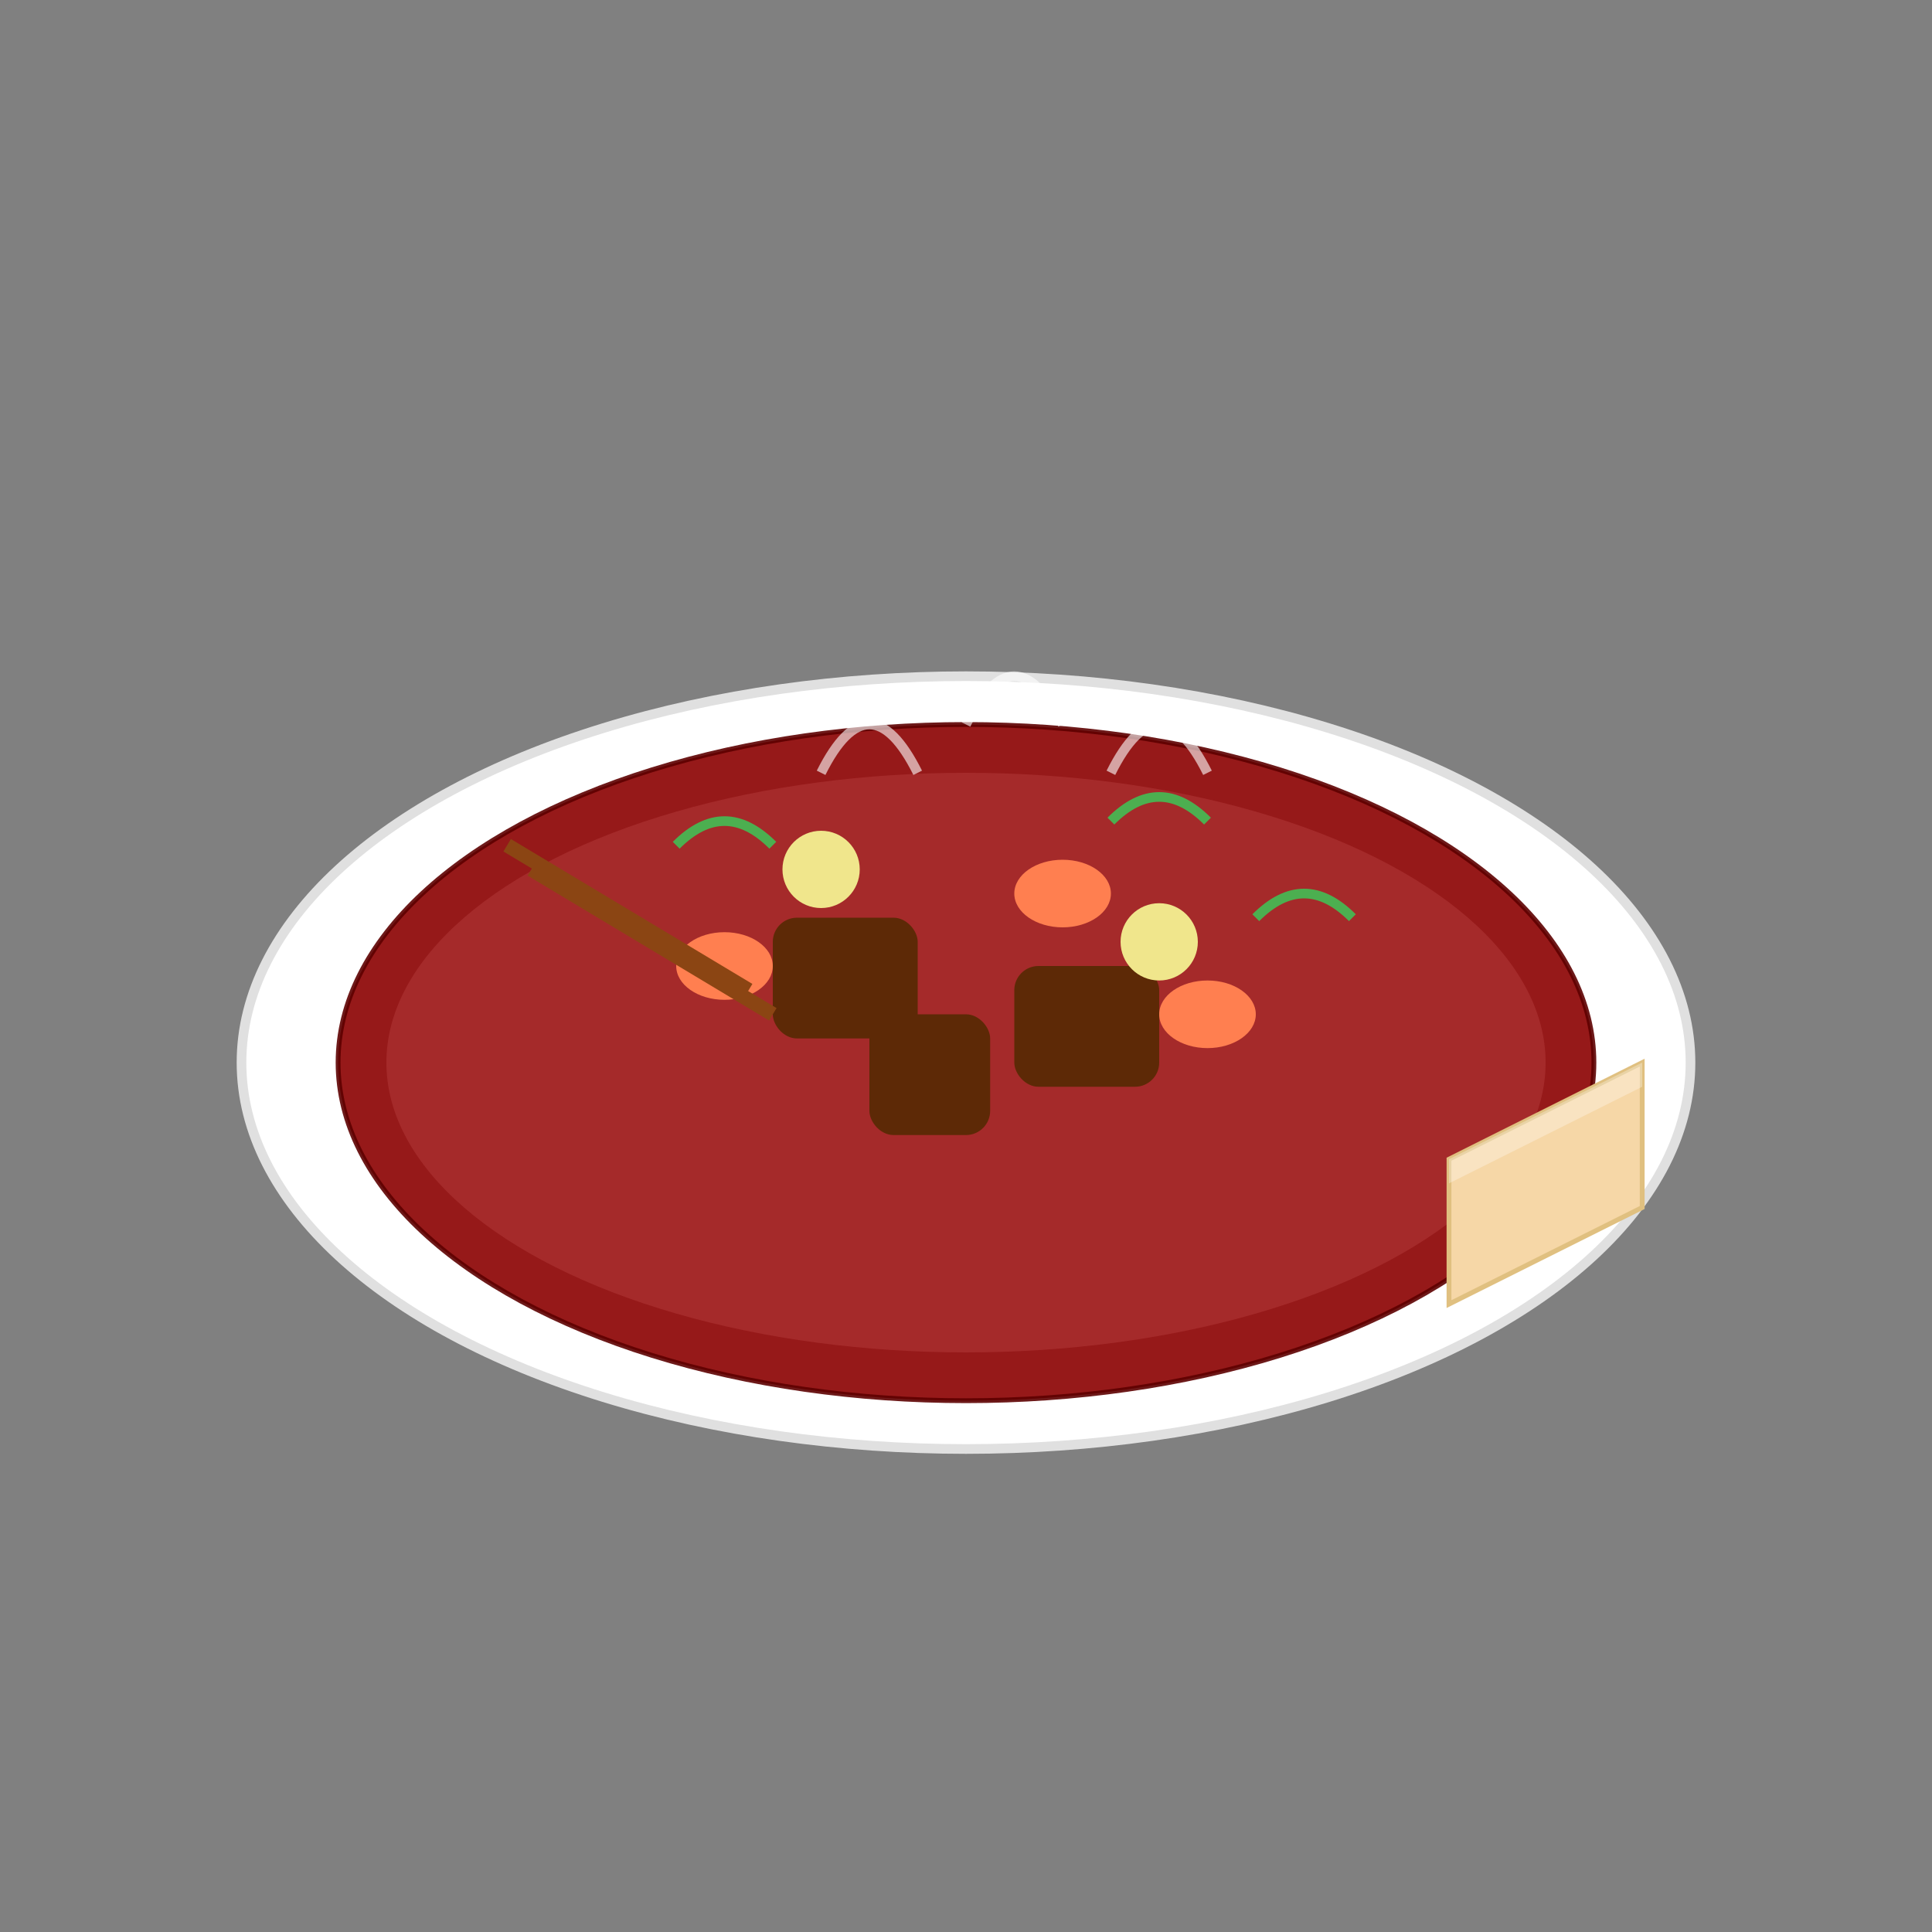 <svg width="400" height="400" xmlns="http://www.w3.org/2000/svg">
  <rect width="100%" height="100%" fill="#808080" stroke="none"/>
  <!-- Bowl (background) -->
  <ellipse cx="200" cy="220" rx="150" ry="80" fill="#ffffff" stroke="#e0e0e0" stroke-width="2"/>
  <ellipse cx="200" cy="220" rx="130" ry="70" fill="#8B0000" stroke="#5d0000" stroke-width="1" opacity="0.9"/>
  
  <!-- Broth Surface -->
  <ellipse cx="200" cy="220" rx="120" ry="60" fill="#a52a2a" stroke="none"/>
  
  <!-- Beef Cubes -->
  <rect x="160" y="190" width="30" height="25" rx="5" fill="#5d2906"/>
  <rect x="210" y="200" width="30" height="25" rx="5" fill="#5d2906"/>
  <rect x="180" y="210" width="25" height="25" rx="5" fill="#5d2906"/>
  
  <!-- Carrots -->
  <ellipse cx="150" cy="200" rx="10" ry="7" fill="#ff7f50"/>
  <ellipse cx="220" cy="185" rx="10" ry="7" fill="#ff7f50"/>
  <ellipse cx="250" cy="210" rx="10" ry="7" fill="#ff7f50"/>
  
  <!-- Onions -->
  <circle cx="170" cy="180" r="8" fill="#f0e68c"/>
  <circle cx="240" cy="195" r="8" fill="#f0e68c"/>
  
  <!-- Herbs -->
  <path d="M140,175 Q150,165 160,175" stroke="#4caf50" stroke-width="2" fill="none"/>
  <path d="M230,170 Q240,160 250,170" stroke="#4caf50" stroke-width="2" fill="none"/>
  <path d="M260,190 Q270,180 280,190" stroke="#4caf50" stroke-width="2" fill="none"/>
  
  <!-- Steam lines -->
  <path d="M170,160 Q180,140 190,160" stroke="#ffffff" stroke-width="2" fill="none" opacity="0.6"/>
  <path d="M200,150 Q210,130 220,150" stroke="#ffffff" stroke-width="2" fill="none" opacity="0.6"/>
  <path d="M230,160 Q240,140 250,160" stroke="#ffffff" stroke-width="2" fill="none" opacity="0.6"/>
  
  <!-- French Bread Side -->
  <path d="M300,240 L340,220 L340,250 L300,270 Z" fill="#f6d7a7" stroke="#e0c080" stroke-width="1"/>
  <path d="M300,240 L340,220 L340,225 L300,245 Z" fill="#ffffff" stroke="none" opacity="0.3"/>
  
  <!-- Chopsticks -->
  <line x1="110" y1="180" x2="160" y2="210" stroke="#8B4513" stroke-width="3"/>
  <line x1="105" y1="175" x2="155" y2="205" stroke="#8B4513" stroke-width="3"/>
</svg> 